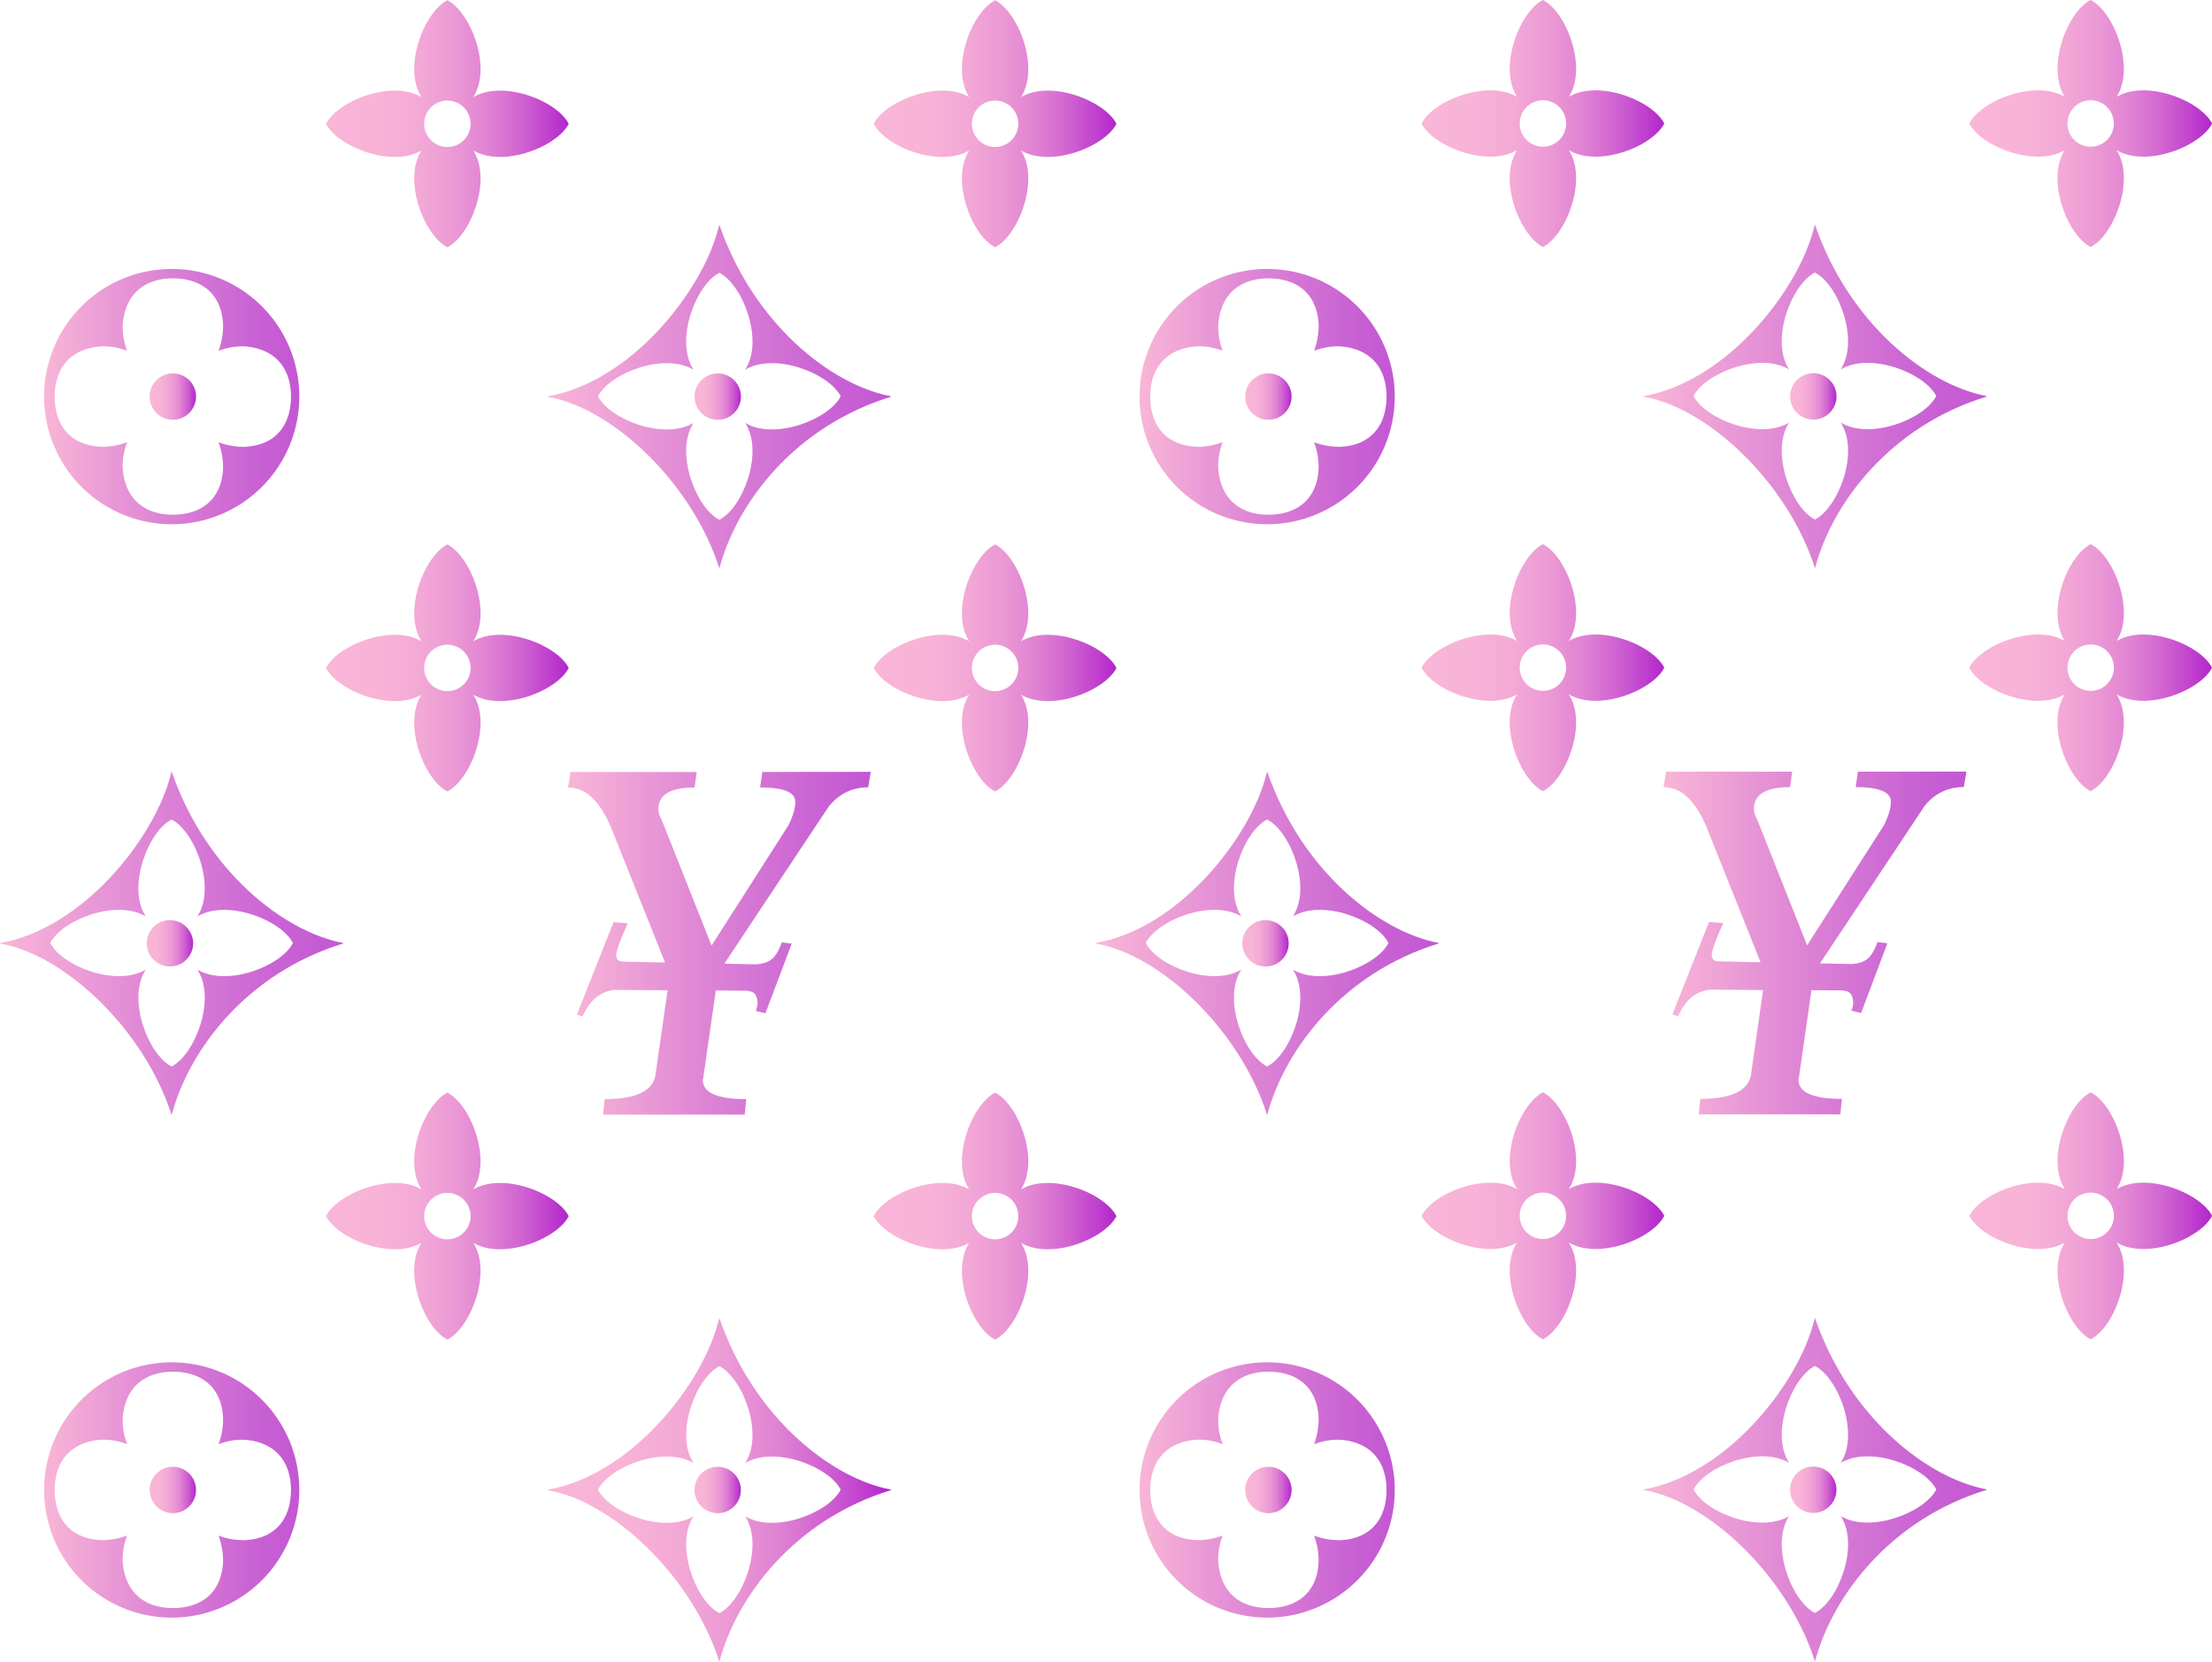 <svg id="Слой_1" data-name="Слой 1" xmlns="http://www.w3.org/2000/svg" xmlns:xlink="http://www.w3.org/1999/xlink" viewBox="0 0 1034.65 777.16"><defs><style>.cls-1{fill:url(#Безымянный_градиент_13);}.cls-2{fill:none;}.cls-3{fill:url(#Безымянный_градиент_21);}.cls-4{fill:url(#Безымянный_градиент_13-2);}.cls-5{fill:url(#Безымянный_градиент_13-3);}.cls-6{fill:url(#Безымянный_градиент_21-2);}.cls-7{fill:url(#Безымянный_градиент_13-4);}.cls-8{fill:url(#Безымянный_градиент_21-3);}.cls-9{fill:url(#Безымянный_градиент_13-5);}.cls-10{fill:url(#Безымянный_градиент_21-4);}.cls-11{fill:url(#Безымянный_градиент_13-6);}.cls-12{fill:url(#Безымянный_градиент_13-7);}.cls-13{fill:url(#Безымянный_градиент_21-5);}.cls-14{fill:url(#Безымянный_градиент_13-8);}.cls-15{fill:url(#Безымянный_градиент_13-9);}.cls-16{fill:url(#Безымянный_градиент_21-6);}.cls-17{fill:url(#Безымянный_градиент_13-10);}.cls-18{fill:url(#Безымянный_градиент_21-7);}.cls-19{fill:url(#Безымянный_градиент_13-11);}.cls-20{fill:url(#Безымянный_градиент_13-12);}.cls-21{fill:url(#Безымянный_градиент_21-8);}.cls-22{fill:url(#Безымянный_градиент_13-13);}.cls-23{fill:url(#Безымянный_градиент_13-14);}.cls-24{fill:url(#Безымянный_градиент_13-15);}.cls-25{fill:url(#Безымянный_градиент_21-9);}.cls-26{fill:url(#Безымянный_градиент_13-16);}.cls-27{fill:url(#Безымянный_градиент_13-17);}.cls-28{fill:url(#Безымянный_градиент_21-10);}.cls-29{fill:url(#Безымянный_градиент_21-11);}.cls-30{fill:url(#Безымянный_градиент_13-18);}.cls-31{fill:url(#Безымянный_градиент_13-19);}.cls-32{fill:url(#Безымянный_градиент_13-20);}.cls-33{fill:url(#Безымянный_градиент_13-21);}.cls-34{fill:url(#Безымянный_градиент_13-22);}.cls-35{fill:url(#Безымянный_градиент_13-23);}</style><linearGradient id="Безымянный_градиент_13" x1="152.5" y1="312.37" x2="266.01" y2="312.37" gradientUnits="userSpaceOnUse"><stop offset="0" stop-color="#f9b6d7"/><stop offset="0.22" stop-color="#f8b3d7"/><stop offset="0.38" stop-color="#f3a9d6"/><stop offset="0.53" stop-color="#eb99d5"/><stop offset="0.67" stop-color="#e082d3"/><stop offset="0.8" stop-color="#d164d1"/><stop offset="0.92" stop-color="#bf40ce"/><stop offset="1" stop-color="#b225cc"/></linearGradient><linearGradient id="Безымянный_градиент_21" y1="441.12" x2="160.53" y2="441.12" gradientUnits="userSpaceOnUse"><stop offset="0" stop-color="#f9b6d7"/><stop offset="0.44" stop-color="#de86d5"/><stop offset="0.8" stop-color="#ca64d4"/><stop offset="1" stop-color="#c357d3"/></linearGradient><linearGradient id="Безымянный_градиент_13-2" x1="68.66" y1="441.12" x2="90.35" y2="441.12" gradientTransform="translate(103.48 -6.47) rotate(13.28)" xlink:href="#Безымянный_градиент_13"/><linearGradient id="Безымянный_градиент_13-3" x1="152.5" y1="568.71" x2="266.01" y2="568.71" xlink:href="#Безымянный_градиент_13"/><linearGradient id="Безымянный_градиент_21-2" x1="256.22" y1="185.46" x2="416.74" y2="185.46" xlink:href="#Безымянный_градиент_21"/><linearGradient id="Безымянный_градиент_13-4" x1="324.88" y1="185.46" x2="346.57" y2="185.46" gradientTransform="translate(51.59 -72.17) rotate(13.28)" xlink:href="#Безымянный_градиент_13"/><linearGradient id="Безымянный_градиент_21-3" x1="20.57" y1="185.46" x2="139.95" y2="185.46" xlink:href="#Безымянный_градиент_21"/><linearGradient id="Безымянный_градиент_13-5" x1="69.99" y1="185.46" x2="91.69" y2="185.46" xlink:href="#Безымянный_градиент_13"/><linearGradient id="Безымянный_градиент_21-4" x1="20.57" y1="696.78" x2="139.95" y2="696.78" xlink:href="#Безымянный_градиент_21"/><linearGradient id="Безымянный_градиент_13-6" x1="69.99" y1="696.78" x2="91.69" y2="696.78" xlink:href="#Безымянный_градиент_13"/><linearGradient id="Безымянный_градиент_13-7" x1="408.69" y1="568.71" x2="522.21" y2="568.71" xlink:href="#Безымянный_градиент_13"/><linearGradient id="Безымянный_градиент_21-5" x1="265.66" y1="441.12" x2="407.3" y2="441.12" xlink:href="#Безымянный_градиент_21"/><linearGradient id="Безымянный_градиент_13-8" x1="256.22" y1="696.78" x2="416.74" y2="696.78" xlink:href="#Безымянный_градиент_13"/><linearGradient id="Безымянный_градиент_13-9" x1="324.88" y1="696.78" x2="346.57" y2="696.78" gradientTransform="translate(169.07 -58.49) rotate(13.28)" xlink:href="#Безымянный_градиент_13"/><linearGradient id="Безымянный_градиент_21-6" x1="533.01" y1="696.78" x2="652.39" y2="696.78" xlink:href="#Безымянный_градиент_21"/><linearGradient id="Безымянный_градиент_13-10" x1="582.43" y1="696.78" x2="604.12" y2="696.78" xlink:href="#Безымянный_градиент_13"/><linearGradient id="Безымянный_градиент_21-7" x1="512.44" y1="441.12" x2="672.96" y2="441.12" xlink:href="#Безымянный_градиент_21"/><linearGradient id="Безымянный_градиент_13-11" x1="581.09" y1="441.12" x2="602.79" y2="441.12" gradientTransform="translate(117.18 -124.2) rotate(13.28)" xlink:href="#Безымянный_градиент_13"/><linearGradient id="Безымянный_градиент_13-12" x1="408.69" y1="312.37" x2="522.21" y2="312.37" xlink:href="#Безымянный_градиент_13"/><linearGradient id="Безымянный_градиент_21-8" x1="533.01" y1="185.46" x2="652.39" y2="185.46" xlink:href="#Безымянный_градиент_21"/><linearGradient id="Безымянный_градиент_13-13" x1="582.43" y1="185.46" x2="604.12" y2="185.46" xlink:href="#Безымянный_градиент_13"/><linearGradient id="Безымянный_градиент_13-14" x1="664.94" y1="312.24" x2="778.45" y2="312.24" xlink:href="#Безымянный_градиент_13"/><linearGradient id="Безымянный_градиент_13-15" x1="664.94" y1="568.58" x2="778.45" y2="568.58" xlink:href="#Безымянный_градиент_13"/><linearGradient id="Безымянный_градиент_21-9" x1="768.65" y1="185.33" x2="929.18" y2="185.33" xlink:href="#Безымянный_градиент_21"/><linearGradient id="Безымянный_градиент_13-16" x1="837.31" y1="185.33" x2="859" y2="185.33" gradientTransform="translate(65.27 -189.91) rotate(13.28)" xlink:href="#Безымянный_градиент_13"/><linearGradient id="Безымянный_градиент_13-17" x1="921.13" y1="568.58" x2="1034.65" y2="568.58" xlink:href="#Безымянный_градиент_13"/><linearGradient id="Безымянный_градиент_21-10" x1="778.1" y1="440.99" x2="919.74" y2="440.99" xlink:href="#Безымянный_градиент_21"/><linearGradient id="Безымянный_градиент_21-11" x1="768.65" y1="696.64" x2="929.18" y2="696.64" xlink:href="#Безымянный_градиент_21"/><linearGradient id="Безымянный_градиент_13-18" x1="837.31" y1="696.64" x2="859" y2="696.64" gradientTransform="translate(182.75 -176.23) rotate(13.28)" xlink:href="#Безымянный_градиент_13"/><linearGradient id="Безымянный_градиент_13-19" x1="921.13" y1="312.24" x2="1034.65" y2="312.24" xlink:href="#Безымянный_градиент_13"/><linearGradient id="Безымянный_градиент_13-20" x1="152.5" y1="57.89" x2="266.01" y2="57.89" xlink:href="#Безымянный_градиент_13"/><linearGradient id="Безымянный_градиент_13-21" x1="408.69" y1="57.89" x2="522.21" y2="57.89" xlink:href="#Безымянный_градиент_13"/><linearGradient id="Безымянный_градиент_13-22" x1="664.94" y1="57.76" x2="778.45" y2="57.76" xlink:href="#Безымянный_градиент_13"/><linearGradient id="Безымянный_градиент_13-23" x1="921.13" y1="57.76" x2="1034.65" y2="57.76" xlink:href="#Безымянный_градиент_13"/></defs><path class="cls-1" d="M221.34,299.91c8.93-13.75-1.15-39.75-12.08-45.3-10.93,5.55-21,31.55-12.09,45.3-13.89-8.24-39.2,1.69-44.67,12.46,5.47,10.76,30.78,20.69,44.67,12.45-8.93,13.75,1.16,39.75,12.09,45.3,10.93-5.55,21-31.55,12.08-45.3,13.9,8.24,39.21-1.69,44.67-12.45C260.55,301.6,235.24,291.67,221.34,299.91Zm-12.08,23.3a10.85,10.85,0,1,1,10.84-10.84A10.84,10.84,0,0,1,209.26,323.21Z"/><path class="cls-2" d="M92.34,428.54c8.93-13.76-1.16-39.76-12.09-45.31-10.92,5.55-21,31.55-12.08,45.31C54.27,420.29,29,430.22,23.5,441c5.46,10.76,30.77,20.7,44.67,12.45-8.93,13.75,1.16,39.76,12.08,45.3,10.93-5.54,21-31.55,12.09-45.3,13.9,8.25,39.2-1.69,44.67-12.45C131.54,430.22,106.24,420.29,92.34,428.54ZM79.5,452a10.85,10.85,0,1,1,10.85-10.85A10.84,10.84,0,0,1,79.5,452Z"/><path class="cls-3" d="M80.25,360.73l-.43,1.63C72.3,392,38.69,434.35,0,441l0,.26c30,5,67.51,40.12,80.27,80.24h0c8.21-31,35.56-66.56,80.24-80.27l0-.26C132.77,435.76,96.37,407.4,80.25,360.73Zm12.09,92.71c8.93,13.75-1.16,39.76-12.09,45.3-10.92-5.54-21-31.55-12.08-45.3C54.27,461.69,29,451.75,23.5,441c5.46-10.77,30.77-20.7,44.67-12.45-8.93-13.76,1.16-39.76,12.08-45.31,10.93,5.55,21,31.55,12.09,45.31,13.9-8.25,39.2,1.68,44.67,12.45C131.54,451.75,106.24,461.69,92.34,453.44Z"/><circle class="cls-4" cx="79.5" cy="441.12" r="10.85" transform="translate(-99.22 30.07) rotate(-13.28)"/><path class="cls-5" d="M221.34,556.26c8.93-13.75-1.15-39.75-12.08-45.3-10.93,5.55-21,31.55-12.09,45.3C183.28,548,158,558,152.5,568.71c5.47,10.77,30.78,20.7,44.67,12.46-8.93,13.75,1.16,39.75,12.09,45.3,10.93-5.55,21-31.55,12.08-45.3,13.9,8.24,39.21-1.69,44.67-12.46C260.55,558,235.24,548,221.34,556.26Zm-12.08,23.3a10.85,10.85,0,1,1,10.84-10.85A10.85,10.85,0,0,1,209.26,579.56Z"/><path class="cls-2" d="M348.56,172.88c8.92-13.75-1.16-39.75-12.09-45.3-10.93,5.55-21,31.55-12.08,45.3-13.9-8.24-39.21,1.69-44.68,12.45,5.47,10.77,30.78,20.7,44.68,12.46-8.93,13.75,1.15,39.75,12.08,45.3,10.93-5.55,21-31.55,12.09-45.3,13.89,8.24,39.2-1.69,44.67-12.46C387.76,174.57,362.45,164.64,348.56,172.88Zm-12.84,23.43a10.85,10.85,0,1,1,10.85-10.85A10.84,10.84,0,0,1,335.72,196.31Z"/><path class="cls-6" d="M336.47,105.08,336,106.7c-7.51,29.66-41.12,72-79.79,78.63l0,.27c30,5,67.51,40.11,80.27,80.23v0c8.21-31,35.56-66.56,80.24-80.27v-.27C389,180.11,352.59,151.75,336.47,105.08Zm12.09,92.71c8.92,13.75-1.16,39.75-12.09,45.3-10.93-5.55-21-31.55-12.08-45.3-13.9,8.24-39.21-1.69-44.68-12.46,5.47-10.76,30.78-20.69,44.68-12.45-8.93-13.75,1.15-39.75,12.08-45.3,10.93,5.55,21,31.55,12.09,45.3,13.89-8.24,39.2,1.69,44.67,12.45C387.76,196.1,362.45,206,348.56,197.79Z"/><circle class="cls-7" cx="335.72" cy="185.46" r="10.85" transform="translate(-33.63 82.09) rotate(-13.28)"/><path class="cls-2" d="M114.68,162a30.49,30.49,0,0,0-12.47,2.06,32.91,32.91,0,0,0,2.12-12.48c-.8-15.1-11.07-21.42-23.46-21.42s-22.22,6.55-23.45,21.42a30.49,30.49,0,0,0,2.06,12.47A30.58,30.58,0,0,0,47,162c-14.87,1.23-21.42,11.08-21.42,23.46S31.9,208.1,47,208.91a33,33,0,0,0,12.46-2.12,30.73,30.73,0,0,0-2.06,12.48c1.23,14.87,11.08,21.43,23.46,21.43s22.65-6.33,23.46-21.43a33.21,33.21,0,0,0-2.12-12.46,33.3,33.3,0,0,0,12.48,2.12c15.1-.81,21.42-11.08,21.42-23.46S129.55,163.24,114.68,162Zm-33.84,34.3a10.85,10.85,0,1,1,10.85-10.85A10.85,10.85,0,0,1,80.84,196.31Z"/><path class="cls-8" d="M80.26,125.78A59.69,59.69,0,1,0,140,185.46,59.69,59.69,0,0,0,80.26,125.78Zm34.42,83.15a33.3,33.3,0,0,1-12.48-2.12,33.21,33.21,0,0,1,2.12,12.46c-.81,15.1-11.08,21.43-23.46,21.43s-22.23-6.56-23.46-21.43a30.73,30.73,0,0,1,2.06-12.48A33,33,0,0,1,47,208.91c-15.1-.81-21.42-11.08-21.42-23.46S32.13,163.22,47,162a30.58,30.58,0,0,1,12.48,2.07,30.49,30.49,0,0,1-2.06-12.47c1.23-14.87,11.07-21.42,23.45-21.42s22.66,6.32,23.46,21.42a32.91,32.91,0,0,1-2.12,12.48A30.49,30.49,0,0,1,114.68,162c14.87,1.23,21.42,11.07,21.42,23.46S129.78,208.12,114.68,208.93Z"/><circle class="cls-9" cx="80.84" cy="185.46" r="10.85"/><path class="cls-2" d="M114.68,673.32a30.49,30.49,0,0,0-12.47,2.06,32.88,32.88,0,0,0,2.12-12.48c-.8-15.1-11.07-21.42-23.46-21.42S58.65,648,57.42,662.9a30.49,30.49,0,0,0,2.06,12.47A30.58,30.58,0,0,0,47,673.3c-14.87,1.23-21.42,11.08-21.42,23.46S31.9,719.41,47,720.22a33.15,33.15,0,0,0,12.46-2.11,30.65,30.65,0,0,0-2.06,12.47C58.63,745.45,68.48,752,80.86,752s22.65-6.33,23.46-21.43a33.21,33.21,0,0,0-2.12-12.46,33.3,33.3,0,0,0,12.48,2.12c15.1-.81,21.42-11.08,21.42-23.46S129.55,674.55,114.68,673.32Zm-33.84,34.3a10.85,10.85,0,1,1,10.85-10.84A10.84,10.84,0,0,1,80.84,707.62Z"/><path class="cls-10" d="M80.26,637.09A59.69,59.69,0,1,0,140,696.78,59.69,59.69,0,0,0,80.26,637.09Zm34.42,83.15a33.3,33.3,0,0,1-12.48-2.12,33.21,33.21,0,0,1,2.12,12.46C103.51,745.68,93.24,752,80.86,752s-22.23-6.56-23.46-21.43a30.65,30.65,0,0,1,2.06-12.47A33.15,33.15,0,0,1,47,720.22c-15.1-.81-21.42-11.08-21.42-23.46S32.13,674.53,47,673.3a30.58,30.58,0,0,1,12.48,2.07,30.49,30.49,0,0,1-2.06-12.47c1.23-14.87,11.07-21.42,23.45-21.42s22.66,6.32,23.46,21.42a32.88,32.88,0,0,1-2.12,12.48,30.49,30.49,0,0,1,12.47-2.06c14.87,1.23,21.42,11.07,21.42,23.46S129.78,719.43,114.68,720.24Z"/><circle class="cls-11" cx="80.84" cy="696.78" r="10.85"/><path class="cls-12" d="M477.53,556.26c8.93-13.75-1.15-39.75-12.08-45.3-10.93,5.55-21,31.55-12.08,45.3-13.9-8.24-39.21,1.69-44.68,12.45,5.47,10.77,30.78,20.7,44.68,12.46-8.93,13.75,1.15,39.75,12.08,45.3,10.93-5.55,21-31.55,12.08-45.3,13.9,8.24,39.21-1.69,44.68-12.46C516.74,558,491.43,548,477.53,556.26Zm-12.08,23.3a10.85,10.85,0,1,1,10.85-10.85A10.84,10.84,0,0,1,465.45,579.56Z"/><path class="cls-13" d="M356.54,361l-1,7.25Q372,368.24,372,375a17.8,17.8,0,0,1-1,5.58,40.5,40.5,0,0,1-2.18,5.33l-36,56.27L310.13,385c-.64-1.45-1.17-2.66-1.57-3.63a7.58,7.58,0,0,1-.6-2.91q0-10.19,16.92-10.19l1-7.25h-59l-1.21,7.25q12.81,0,20.79,20.34l24.6,61.5-19.9-.43a4.41,4.41,0,0,1-1.52-.4c-.66-.32-.89-.38-1.35-1.92-.63-2.11,3.33-11.18,5.36-15.59l-6.69-.5-17.14,43.2,2.66.87c3.07-6.67,7.19-11.36,14.77-12.42l25,.18-5.7,39.79Q304.58,514,282.82,514l-.72,7.25h66.23l.72-7.25q-20.31,0-20.3-9c0-.32,0-.52.12-.61s.12-.27.12-.6l5.82-40.6,14.21.11c2.72.27,4.14.9,4.81,2.87a8.61,8.61,0,0,1-.38,6.58l4.58,1.12,12.29-32.59-4.59-.61c-2.42,6.12-4.47,10-12.54,10.29l-14.38-.31,48.67-73.25q7.26-9.19,18.62-9.2l1.2-7.25Z"/><path class="cls-2" d="M348.56,684.19c8.92-13.75-1.16-39.75-12.09-45.3-10.93,5.55-21,31.55-12.08,45.3-13.9-8.24-39.21,1.69-44.68,12.45,5.47,10.77,30.78,20.7,44.68,12.46-8.93,13.75,1.15,39.75,12.08,45.3,10.93-5.55,21-31.55,12.09-45.3,13.89,8.24,39.2-1.69,44.67-12.46C387.76,685.88,362.45,676,348.56,684.19Zm-12.84,23.43a10.85,10.85,0,1,1,10.85-10.84A10.84,10.84,0,0,1,335.72,707.62Z"/><path class="cls-14" d="M336.47,616.39,336,618c-7.51,29.66-41.12,72-79.79,78.63l0,.27c30,5,67.51,40.11,80.27,80.23v0c8.21-31,35.56-66.56,80.24-80.27v-.26C389,691.42,352.59,663.06,336.47,616.39Zm12.09,92.71c8.92,13.75-1.16,39.75-12.09,45.3-10.93-5.55-21-31.55-12.08-45.3-13.9,8.24-39.21-1.69-44.68-12.46,5.47-10.76,30.78-20.69,44.68-12.45-8.93-13.75,1.15-39.75,12.08-45.3,10.93,5.55,21,31.55,12.09,45.3,13.89-8.24,39.2,1.69,44.67,12.45C387.76,707.41,362.45,717.34,348.56,709.1Z"/><circle class="cls-15" cx="335.72" cy="696.78" r="10.85" transform="translate(-151.11 95.77) rotate(-13.28)"/><path class="cls-2" d="M627.12,673.32a30.49,30.49,0,0,0-12.47,2.06,33.07,33.07,0,0,0,2.12-12.48c-.81-15.1-11.08-21.42-23.46-21.42S571.08,648,569.85,662.9a30.65,30.65,0,0,0,2.06,12.47,30.51,30.51,0,0,0-12.47-2.07C544.57,674.53,538,684.38,538,696.76s6.33,22.65,21.43,23.46a33.19,33.19,0,0,0,12.46-2.11,30.49,30.49,0,0,0-2.06,12.47c1.23,14.87,11.07,21.43,23.45,21.43s22.66-6.33,23.46-21.43a33,33,0,0,0-2.11-12.46,33.27,33.27,0,0,0,12.48,2.12c15.1-.81,21.42-11.08,21.42-23.46S642,674.55,627.12,673.32Zm-33.84,34.3a10.85,10.85,0,1,1,10.84-10.84A10.84,10.84,0,0,1,593.28,707.62Z"/><path class="cls-16" d="M592.7,637.09a59.69,59.69,0,1,0,59.69,59.69A59.68,59.68,0,0,0,592.7,637.09Zm34.42,83.15a33.27,33.27,0,0,1-12.48-2.12,33,33,0,0,1,2.11,12.46C616,745.68,605.68,752,593.29,752s-22.22-6.56-23.45-21.43a30.49,30.49,0,0,1,2.06-12.47,33.19,33.19,0,0,1-12.46,2.11c-15.1-.81-21.43-11.08-21.43-23.46s6.56-22.23,21.43-23.46a30.51,30.51,0,0,1,12.47,2.07,30.65,30.65,0,0,1-2.06-12.47c1.23-14.87,11.08-21.42,23.46-21.42S616,647.8,616.77,662.9a33.07,33.07,0,0,1-2.12,12.48,30.49,30.49,0,0,1,12.47-2.06c14.87,1.23,21.42,11.07,21.42,23.46S642.22,719.43,627.12,720.24Z"/><circle class="cls-17" cx="593.28" cy="696.78" r="10.85"/><path class="cls-2" d="M604.77,428.54c8.93-13.76-1.15-39.76-12.08-45.31-10.93,5.55-21,31.55-12.08,45.31-13.9-8.25-39.21,1.68-44.68,12.45,5.47,10.76,30.78,20.7,44.68,12.45-8.93,13.75,1.15,39.76,12.08,45.3,10.93-5.54,21-31.55,12.08-45.3,13.9,8.25,39.21-1.69,44.68-12.45C644,430.22,618.67,420.29,604.77,428.54ZM591.94,452a10.85,10.85,0,1,1,10.85-10.85A10.85,10.85,0,0,1,591.94,452Z"/><path class="cls-18" d="M592.69,360.73l-.44,1.63c-7.51,29.65-41.13,72-79.8,78.63v.26c30,5,67.51,40.12,80.27,80.24h0c8.21-31,35.56-66.56,80.23-80.27l0-.26C645.21,435.76,608.81,407.4,592.69,360.73Zm12.08,92.71c8.93,13.75-1.15,39.76-12.08,45.3-10.93-5.54-21-31.55-12.08-45.3-13.9,8.25-39.21-1.69-44.68-12.45,5.47-10.77,30.78-20.7,44.68-12.45-8.93-13.76,1.15-39.76,12.08-45.31,10.93,5.55,21,31.55,12.08,45.31,13.9-8.25,39.21,1.68,44.68,12.45C644,451.75,618.67,461.69,604.77,453.44Z"/><circle class="cls-19" cx="591.94" cy="441.12" r="10.85" transform="translate(-85.51 147.8) rotate(-13.28)"/><path class="cls-20" d="M477.53,299.91c8.93-13.75-1.15-39.75-12.08-45.3-10.93,5.55-21,31.55-12.08,45.3-13.9-8.24-39.21,1.69-44.68,12.46,5.47,10.76,30.78,20.69,44.68,12.45-8.93,13.75,1.15,39.75,12.08,45.3,10.93-5.55,21-31.55,12.08-45.3,13.9,8.24,39.21-1.69,44.68-12.45C516.74,301.6,491.43,291.67,477.53,299.91Zm-12.08,23.3a10.85,10.85,0,1,1,10.85-10.84A10.84,10.84,0,0,1,465.45,323.21Z"/><path class="cls-2" d="M627.12,162a30.49,30.49,0,0,0-12.47,2.06,33.11,33.11,0,0,0,2.12-12.48c-.81-15.1-11.08-21.42-23.46-21.42s-22.23,6.55-23.46,21.42a30.65,30.65,0,0,0,2.06,12.47A30.51,30.51,0,0,0,559.44,162C544.57,163.22,538,173.07,538,185.45s6.33,22.65,21.43,23.46a33,33,0,0,0,12.46-2.12,30.56,30.56,0,0,0-2.06,12.48c1.23,14.87,11.07,21.43,23.45,21.43s22.66-6.33,23.46-21.43a33,33,0,0,0-2.11-12.46,33.27,33.27,0,0,0,12.48,2.12c15.1-.81,21.42-11.08,21.42-23.46S642,163.24,627.12,162Zm-33.84,34.3a10.85,10.85,0,1,1,10.84-10.85A10.85,10.85,0,0,1,593.28,196.31Z"/><path class="cls-21" d="M592.7,125.78a59.69,59.69,0,1,0,59.69,59.68A59.68,59.68,0,0,0,592.7,125.78Zm34.42,83.15a33.27,33.27,0,0,1-12.48-2.12,33,33,0,0,1,2.11,12.46c-.8,15.1-11.07,21.43-23.46,21.43s-22.22-6.56-23.45-21.43a30.56,30.56,0,0,1,2.06-12.48,33,33,0,0,1-12.46,2.12c-15.1-.81-21.43-11.08-21.43-23.46s6.56-22.23,21.43-23.46a30.51,30.51,0,0,1,12.47,2.07,30.65,30.65,0,0,1-2.06-12.47c1.23-14.87,11.08-21.42,23.46-21.42s22.65,6.32,23.46,21.42a33.11,33.11,0,0,1-2.12,12.48A30.49,30.49,0,0,1,627.12,162c14.87,1.23,21.42,11.07,21.42,23.46S642.22,208.12,627.12,208.93Z"/><circle class="cls-22" cx="593.28" cy="185.46" r="10.85"/><path class="cls-23" d="M733.78,299.78c8.93-13.75-1.16-39.75-12.09-45.3-10.93,5.55-21,31.55-12.08,45.3-13.9-8.24-39.21,1.69-44.67,12.46,5.46,10.76,30.77,20.69,44.67,12.45-8.93,13.75,1.15,39.75,12.08,45.3,10.93-5.55,21-31.55,12.09-45.3,13.89,8.24,39.2-1.69,44.67-12.45C773,301.47,747.67,291.54,733.78,299.78Zm-12.09,23.3a10.85,10.85,0,1,1,10.85-10.84A10.84,10.84,0,0,1,721.69,323.08Z"/><path class="cls-24" d="M733.78,556.13c8.93-13.75-1.16-39.75-12.09-45.3-10.93,5.55-21,31.55-12.08,45.3-13.9-8.24-39.21,1.69-44.67,12.45,5.46,10.77,30.77,20.7,44.67,12.46-8.93,13.75,1.15,39.75,12.08,45.3,10.93-5.55,21-31.55,12.09-45.3,13.89,8.24,39.2-1.69,44.67-12.46C773,557.82,747.67,547.89,733.78,556.13Zm-12.09,23.3a10.85,10.85,0,1,1,10.85-10.85A10.84,10.84,0,0,1,721.69,579.43Z"/><path class="cls-2" d="M861,172.75c8.93-13.75-1.15-39.76-12.08-45.3C838,133,827.9,159,836.83,172.75c-13.9-8.25-39.21,1.69-44.68,12.45,5.47,10.77,30.78,20.7,44.68,12.45C827.9,211.41,838,237.41,848.91,243c10.93-5.55,21-31.55,12.08-45.31,13.9,8.25,39.21-1.68,44.68-12.45C900.2,174.44,874.89,164.5,861,172.75Zm-12.83,23.43A10.85,10.85,0,1,1,859,185.33,10.85,10.85,0,0,1,848.16,196.18Z"/><path class="cls-25" d="M848.91,105l-.44,1.62c-7.51,29.66-41.13,72-79.8,78.63l0,.26c30,5,67.51,40.12,80.28,80.24v0c8.21-31,35.56-66.57,80.23-80.27l0-.27C901.43,180,865,151.62,848.91,105ZM861,197.65c8.93,13.76-1.15,39.76-12.08,45.31-10.93-5.55-21-31.55-12.08-45.31-13.9,8.25-39.21-1.68-44.68-12.45,5.47-10.76,30.78-20.7,44.68-12.45C827.9,159,838,133,848.91,127.45c10.93,5.54,21,31.55,12.08,45.3,13.9-8.25,39.21,1.69,44.68,12.45C900.2,196,874.89,205.9,861,197.65Z"/><circle class="cls-26" cx="848.16" cy="185.33" r="10.85" transform="translate(-19.89 199.83) rotate(-13.28)"/><path class="cls-27" d="M990,556.13c8.93-13.75-1.15-39.75-12.08-45.3-10.93,5.55-21,31.55-12.09,45.3-13.89-8.24-39.2,1.69-44.67,12.45,5.47,10.77,30.78,20.7,44.67,12.46-8.92,13.75,1.16,39.75,12.09,45.3,10.93-5.55,21-31.55,12.08-45.3,13.9,8.24,39.21-1.69,44.68-12.46C1029.18,557.82,1003.87,547.89,990,556.13Zm-12.08,23.3a10.85,10.85,0,1,1,10.84-10.85A10.85,10.85,0,0,1,977.89,579.43Z"/><path class="cls-28" d="M869,360.86l-1,7.25q16.44,0,16.44,6.79a17.82,17.82,0,0,1-1,5.58,40.5,40.5,0,0,1-2.17,5.33l-36,56.27-22.72-57.24c-.65-1.45-1.17-2.66-1.57-3.63a7.58,7.58,0,0,1-.6-2.91q0-10.19,16.92-10.19l1-7.25h-59l-1.2,7.25q12.79,0,20.78,20.34L823.49,450l-19.91-.43a4.1,4.1,0,0,1-1.51-.41c-.67-.31-.9-.37-1.35-1.91-.63-2.11,3.32-11.18,5.35-15.59l-6.69-.5-17.13,43.2,2.66.87c3.07-6.67,7.19-11.36,14.76-12.42l25,.18L819,502.73q-2,11.13-23.69,11.14l-.73,7.25h66.23l.73-7.25q-20.31,0-20.31-9a1,1,0,0,1,.12-.61,1,1,0,0,0,.12-.6l5.82-40.6,14.21.11c2.73.27,4.15.9,4.82,2.87a8.66,8.66,0,0,1-.38,6.58l4.58,1.12,12.29-32.59-4.59-.61c-2.43,6.12-4.47,10-12.54,10.29l-14.38-.32,48.67-73.24a22.67,22.67,0,0,1,18.61-9.2l1.21-7.25Z"/><path class="cls-2" d="M861,684.06c8.93-13.75-1.15-39.75-12.08-45.3-10.93,5.55-21,31.55-12.08,45.3-13.9-8.24-39.21,1.69-44.68,12.45,5.47,10.77,30.78,20.7,44.68,12.46-8.93,13.75,1.15,39.75,12.08,45.3,10.93-5.55,21-31.55,12.08-45.3,13.9,8.24,39.21-1.69,44.68-12.46C900.2,685.75,874.89,675.82,861,684.06Zm-12.83,23.43A10.85,10.85,0,1,1,859,696.64,10.85,10.85,0,0,1,848.16,707.49Z"/><path class="cls-29" d="M848.91,616.26l-.44,1.62c-7.51,29.66-41.13,72-79.8,78.63l0,.27c30,5,67.51,40.11,80.28,80.23v0c8.21-31,35.56-66.56,80.23-80.27l0-.27C901.43,691.29,865,662.93,848.91,616.26ZM861,709c8.93,13.75-1.15,39.75-12.08,45.3-10.93-5.55-21-31.55-12.08-45.3-13.9,8.24-39.21-1.69-44.68-12.46,5.47-10.76,30.78-20.69,44.68-12.45-8.93-13.75,1.15-39.75,12.08-45.3,10.93,5.55,21,31.55,12.08,45.3,13.9-8.24,39.21,1.69,44.68,12.45C900.2,707.28,874.89,717.21,861,709Z"/><circle class="cls-30" cx="848.16" cy="696.64" r="10.85" transform="translate(-137.37 213.5) rotate(-13.28)"/><path class="cls-31" d="M990,299.78c8.93-13.75-1.15-39.75-12.08-45.3C967,260,956.88,286,965.8,299.78c-13.89-8.24-39.2,1.69-44.67,12.46,5.47,10.76,30.78,20.69,44.67,12.45-8.92,13.75,1.16,39.75,12.09,45.3,10.93-5.55,21-31.55,12.08-45.3,13.9,8.24,39.21-1.69,44.68-12.45C1029.18,301.47,1003.87,291.54,990,299.78Zm-12.08,23.3a10.85,10.85,0,1,1,10.84-10.84A10.84,10.84,0,0,1,977.89,323.08Z"/><path class="cls-32" d="M221.34,45.44c8.93-13.76-1.15-39.76-12.08-45.31-10.93,5.55-21,31.55-12.09,45.31-13.89-8.25-39.2,1.68-44.67,12.45,5.47,10.76,30.78,20.7,44.67,12.45-8.93,13.75,1.16,39.75,12.09,45.3,10.93-5.55,21-31.55,12.08-45.3,13.9,8.25,39.21-1.69,44.67-12.45C260.55,47.12,235.24,37.19,221.34,45.44ZM209.26,68.73A10.85,10.85,0,1,1,220.1,57.89,10.84,10.84,0,0,1,209.26,68.73Z"/><path class="cls-33" d="M477.53,45.44c8.93-13.76-1.15-39.76-12.08-45.31-10.93,5.55-21,31.55-12.08,45.31-13.9-8.25-39.21,1.68-44.68,12.45,5.47,10.76,30.78,20.7,44.68,12.45-8.93,13.75,1.15,39.75,12.08,45.3,10.93-5.55,21-31.55,12.08-45.3,13.9,8.25,39.21-1.69,44.68-12.45C516.74,47.12,491.43,37.19,477.53,45.44ZM465.45,68.73A10.85,10.85,0,1,1,476.3,57.89,10.84,10.84,0,0,1,465.45,68.73Z"/><path class="cls-34" d="M733.78,45.3c8.93-13.75-1.16-39.75-12.09-45.3-10.93,5.55-21,31.55-12.08,45.3-13.9-8.24-39.21,1.69-44.67,12.46,5.46,10.76,30.77,20.69,44.67,12.45-8.93,13.75,1.15,39.75,12.08,45.3,10.93-5.55,21-31.55,12.09-45.3,13.89,8.24,39.2-1.69,44.67-12.45C773,47,747.67,37.06,733.78,45.3ZM721.69,68.6a10.85,10.85,0,1,1,10.85-10.84A10.84,10.84,0,0,1,721.69,68.6Z"/><path class="cls-35" d="M990,45.3C998.9,31.55,988.82,5.55,977.89,0c-10.93,5.55-21,31.55-12.09,45.3-13.89-8.24-39.2,1.69-44.67,12.46,5.47,10.76,30.78,20.69,44.67,12.45C956.88,84,967,110,977.89,115.51,988.82,110,998.9,84,990,70.21c13.9,8.24,39.21-1.69,44.68-12.45C1029.18,47,1003.87,37.06,990,45.3ZM977.89,68.6a10.85,10.85,0,1,1,10.84-10.84A10.84,10.84,0,0,1,977.89,68.6Z"/></svg>